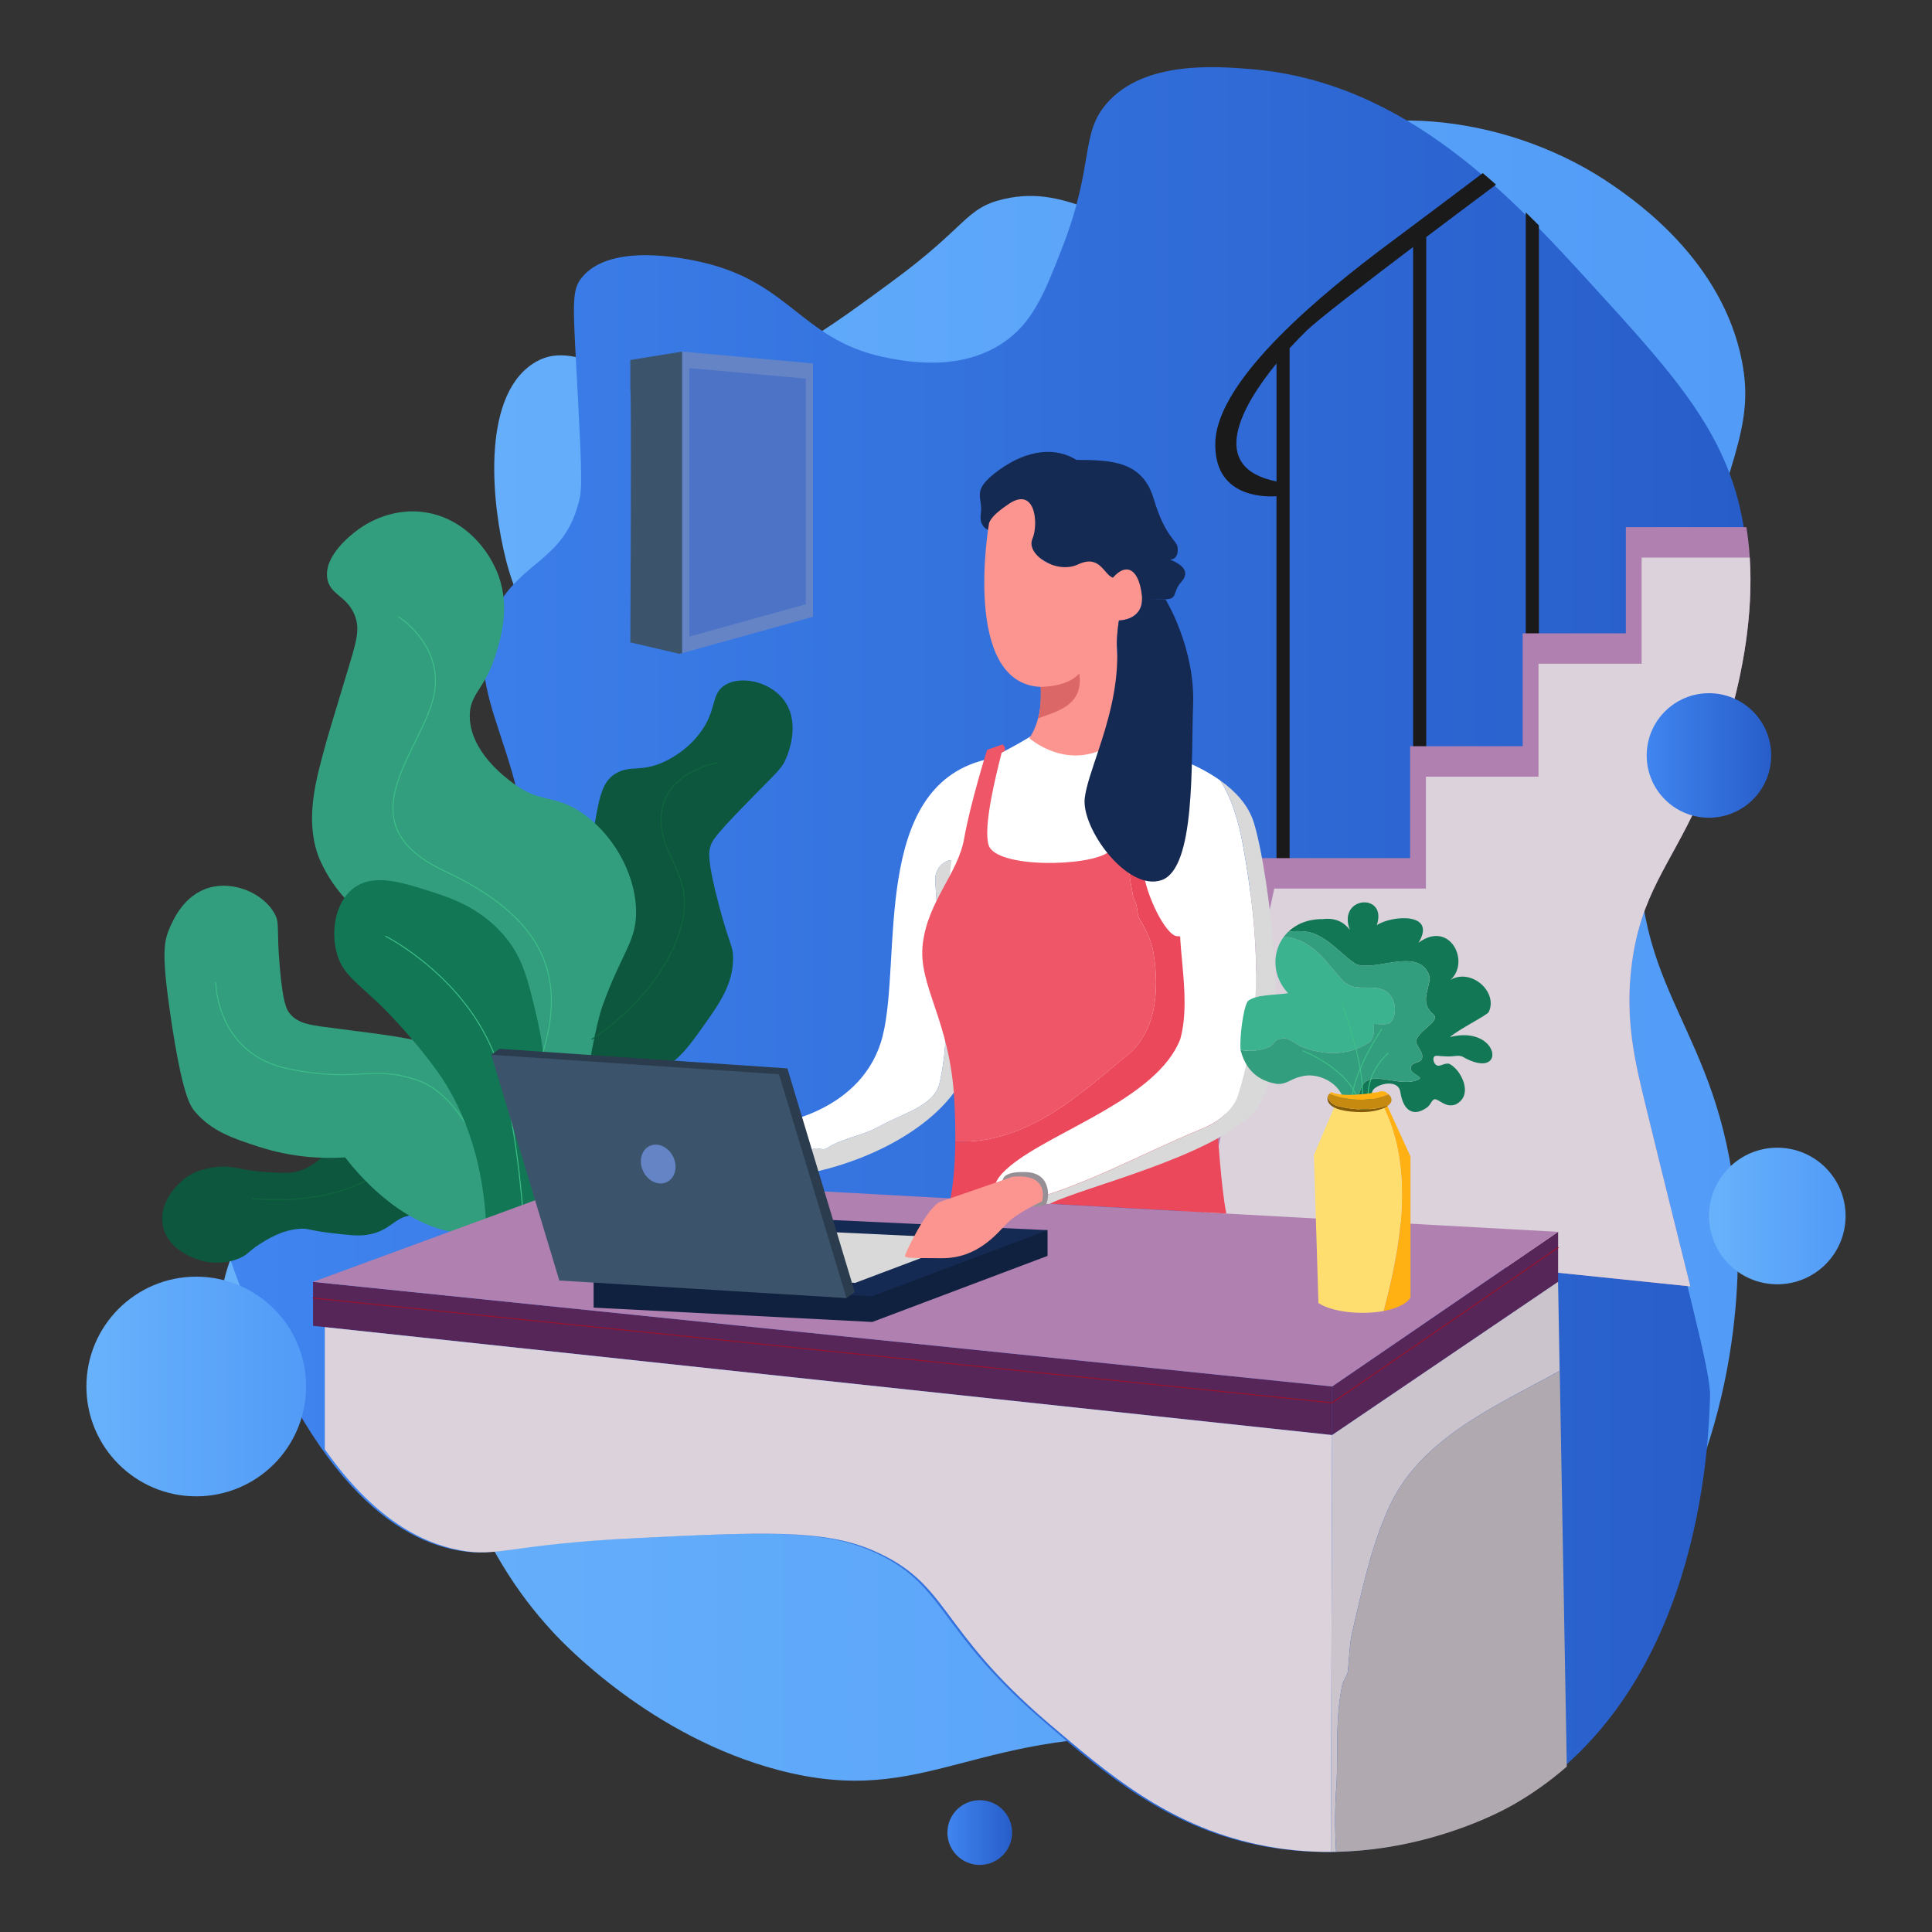 <svg xml:space="preserve" style="enable-background:new 0 0 4000 4000;" viewBox="0 0 4000 4000" y="0px" x="0px" xmlns:xlink="http://www.w3.org/1999/xlink" xmlns="http://www.w3.org/2000/svg" id="Layer_1" version="1.1">
<rect x="0" y="0" width="4000" height="4000" fill="#333333" stroke="none"/>
<style type="text/css">
	.st0{fill:url(#SVGID_1_);}
	.st1{fill:url(#SVGID_2_);}
	.st2{fill:#1A1A1A;}
	.st3{fill:#B080B0;}
	.st4{fill:#DBD2DB;}
	.st5{fill:#0D573E;}
	.st6{fill:none;stroke:#10663F;stroke-width:2;stroke-linecap:round;stroke-linejoin:round;stroke-miterlimit:10;}
	.st7{fill:#339E7E;}
	.st8{fill:none;stroke:#3DBE88;stroke-width:2;stroke-linecap:round;stroke-linejoin:round;stroke-miterlimit:10;}
	.st9{fill:#127755;}
	.st10{fill:#572658;}
	.st11{fill:#CCC4CC;}
	.st12{fill:#B0A9B0;}
	.st13{fill:none;stroke:#99112B;stroke-width:2;stroke-linecap:round;stroke-linejoin:round;stroke-miterlimit:10;}
	.st14{fill:#102140;}
	.st15{fill:#152A52;}
	.st16{fill:#D9D9D9;}
	.st17{fill:#3B546B;}
	.st18{fill:#6584C6;}
	.st19{fill:#4D73C6;}
	.st20{fill:#FFFFFF;}
	.st21{fill:#EF5668;}
	.st22{fill:#EB485C;}
	.st23{fill:#969096;}
	.st24{fill:#FC9590;}
	.st25{fill:#2A3C4D;}
	.st26{fill:#FFB114;}
	.st27{fill:#FFDE70;}
	.st28{fill:#3AB38E;}
	.st29{fill:#825A0A;}
	.st30{fill:#C78A10;}
	.st31{fill:#DB6767;}
	.st32{fill:url(#SVGID_3_);}
	.st33{fill:url(#SVGID_4_);}
	.st34{fill:url(#SVGID_5_);}
	.st35{fill:url(#SVGID_6_);}
</style>
<g>
	<g>
		<linearGradient y2="1968.06" x2="3613.309" y1="1968.06" x1="454.38" gradientUnits="userSpaceOnUse" id="SVGID_1_">
			<stop style="stop-color:#68B2FC" offset="0"></stop>
			<stop style="stop-color:#529BF7" offset="1"></stop>
		</linearGradient>
		<path d="M476.2,2812.5c58,103.1,191.5,67.6,348.5,158.6c173.3,100.4,150.4,224.7,320.3,408.2
			c24.4,26.3,204.8,216.8,467.8,285.7c312.4,81.8,404.3-96.1,844.6-65.9c289.8,19.9,325.1,102.2,499.2,56.5
			c267-70,414-324,477.2-433.3C3625,2892,3599.5,2558.4,3594,2497c-34.1-375.5-221.4-439.3-197.8-791.2
			c7.1-105.2,36.1-212.5,94.2-427c87.4-322.8,143-392,116.2-530.6c-40-206.8-217.3-329.8-266.9-364.2
			c-202.9-140.8-497.6-182.9-693.9-69.1c-99.5,57.7-104.3,115.1-204.1,138.2c-148.7,34.3-219.6-74.7-364.2-40.8
			c-79.3,18.6-73.4,55-229.2,169.5c-142.1,104.5-239.6,176.2-367.4,197.8c-201.7,34-287-89.3-379.9-25.1
			c-105.8,73.1-82.1,292.9-53.4,405c32.6,127.3,77.1,137,131.9,263.7c132,305.6,28.7,609.1,22,628
			c-66,185.1-186.4,304.1-263.7,367.4c-148.6,50.2-297.2,100.5-445.8,150.7C462.8,2636.4,432.8,2735.4,476.2,2812.5z" class="st0"></path>
		<linearGradient y2="1986.557" x2="3618.592" y1="1986.557" x1="457.328" gradientUnits="userSpaceOnUse" id="SVGID_2_">
			<stop style="stop-color:#4085F0" offset="0"></stop>
			<stop style="stop-color:#275DC9" offset="1"></stop>
		</linearGradient>
		<path d="M457.3,2550.4c163.1,496,346.5,632.5,489.8,659.4c79.8,15,102.6-12.4,364.2-25.1
			c258.3-12.6,387.5-18.9,489.8,25.1c160.3,68.9,131.8,159.4,364.2,357.9c122.6,104.7,247.7,211.6,433.3,251.2
			c274,58.5,502.6-67.4,527.5-81.6c395.7-225.5,411.5-748.8,414.4-847.7c1.5-48.1-49-230.8-138.1-596.6
			c-22.8-93.5-45-182.5-29.3-299.3c19-140.9,76.7-199.9,136.1-328.6c19.8-43,138.9-308.4,102.6-563.1
			c-28.2-197.6-140.1-319.9-320.3-517c-157.9-172.7-379.3-414.9-699.1-441.7c-72-6-224-18.8-301.4,71.2
			c-55.4,64.4-24.3,125-92.1,299.3c-36.9,94.7-61.6,155.8-123.5,196.8c-87,57.6-191.8,38.7-232.3,31.4
			c-182.7-32.9-202.2-156.1-389.3-198.9c-29.5-6.7-188.6-43.1-249.1,31.4c-22.4,27.6-18.5,54.7-8.4,244.9
			c9.4,177.5,8.3,195.5,2.1,219.8c-31.2,122.1-117.9,120.9-171.6,221.9c-94.1,176.7,100.7,314.1,56.5,625.9
			c-19,133.8-72.2,230.9-104.7,288.9c-45.4,81.1-125.2,223.6-293,309.8C595.1,2531.9,510.9,2545.7,457.3,2550.4z" class="st1"></path>
	</g>
	<g>
		<path d="M2642.9,996.8c-144.3-28.9-71.5-157.1,0-244.3V996.8z M3158.9,439.6v968.5h27.2V466.7
			C3177.2,457.7,3168.1,448.6,3158.9,439.6z M2874.2,505.3c-131.9,98.4-353.8,278.4-358,410.3c-3.5,111,95.3,113.8,126.6,111.8
			v774.3h27.2V721c13.9-15.2,26.5-28,35.9-37.1c23.4-22.4,114.7-92.9,219.8-172.5v1064.2h27.2V490.8
			c47.9-36.2,97.7-73.5,144.5-108.5c-9-8.1-18.2-16-27.5-23.9C2997.8,412.8,2924.2,468.1,2874.2,505.3z" class="st2"></path>
		<path d="M3378.7,1993.6c-15.7,116.8,6.5,205.8,29.3,299.3c37.8,155.2,68.6,277.4,91.6,370.4L2483,2558.4l-45.3-4.7
			l167.8-777.1h314v-231.6h233.1v-233.8h213.5v-219.8h249.6c0.6,3.5,1.1,7,1.6,10.5c2.5,17.5,4.3,35.1,5.4,52.6
			c15,237.5-89.5,470.4-108,510.5C3455.3,1793.7,3397.6,1852.6,3378.7,1993.6z" class="st3"></path>
		<path d="M3378.7,1993.6c-15.7,116.8,6.5,205.8,29.3,299.3c37.8,155.2,68.6,277.4,91.6,370.4L2483,2558.4l155.2-718.7
			h314V1608h233.1v-233.8h213.5v-219.8h223.9c15,237.5-89.5,470.4-108,510.5C3455.3,1793.7,3397.6,1852.6,3378.7,1993.6z" class="st4"></path>
	</g>
	<g>
		<path d="M967.3,2582.8c-56.2-61.7-94.8-70.6-120.4-65.9c-32.4,5.9-41,33.1-87.9,39.8c-19,2.7-38.1,0.4-76.4-4.2
			c-45.5-5.5-44.1-9.8-62.8-8.4c-36.4,2.8-65.4,21.1-81.6,31.4c-24.9,15.7-23.5,21.2-41.9,29.3c-33.4,14.6-65.6,8.5-71.2,7.3
			c-5.6-1.1-76.4-16.8-87.9-74.3c-11-54.6,41.9-95.3,46-98.4c23.8-17.8,48.8-21.1,62.8-23c37.3-5,47.7,6.9,108.8,10.5
			c31.8,1.8,48.1,2.6,65.9-3.1c32.4-10.5,52.1-33.4,68-52.3c37.6-44.7,27.1-63.7,58.6-90c30.2-25.2,65.2-29.1,78.5-30.4
			c43.9-4.2,76.6,11.6,91.1,18.8c35.1,17.6,54.8,41.8,70.1,60.7c7.5,9.3,27.2,33.8,40.8,68c27.5,68.9,13.9,134.4,6.3,162.2
			C1012,2568.1,989.6,2575.5,967.3,2582.8z" class="st5"></path>
		<path d="M522.2,2481.3c0,0,152.1,19.5,255.4-48.8s188.4,34.9,188.4,34.9" class="st6"></path>
		<path d="M714.7,2396.2c-41.1,2.7-106,1.8-180-22.3c-51.6-16.9-96.5-31.5-131.2-72.6c-9.3-11-26.2-33.8-50.2-196.8
			c-18.5-125.7-14.6-153.8-2.8-181.4c7.8-18.3,29.9-69.9,82.3-85.1c52.5-15.2,112.9,12.6,135.4,53c11.6,20.9,3.7,28.3,11.2,113
			c6.5,74.2,14.2,86.9,20.9,94.9c18.4,21.7,44,23.8,97.7,30.7c106.2,13.6,159.3,20.4,187,32.1c70.2,29.6,109.6,84.9,125.6,107.5
			c41.6,58.5,53.3,114.4,58.6,140.9c9.3,46.9,8.3,87,5.6,114.4c-26.6,15.8-51,23.1-71.2,26.5
			C850.1,2576.8,723.7,2408.5,714.7,2396.2z" class="st7"></path>
		<path d="M446.8,2034.7c0,9.8,5.6,149.3,152.1,178.6c146.5,29.3,168.9-10,266.6,23.6s154.9,203.5,154.9,203.5" class="st8"></path>
		<path d="M1218.5,1769.6c22.2-97.1,18-147.3,58.6-169.5c29.5-16.2,51.8-0.6,100.5-24.1c14.1-6.8,44.9-23.8,70.1-56.5
			c37.9-49.1,23-81.4,52.3-100.5c31.9-20.7,90.3-9.2,120.4,27.2c39,47.2,11.5,113.3,7.3,123.5c-9.9,23.9-19.5,28.5-90,101.5
			c-58.1,60.2-63.3,69.3-67,81.6c-3.2,10.7-6.7,29,17.8,121.4c22.7,85.7,29.2,83.1,29.3,108.8c0.3,54.1-28.1,94.2-60.7,140.2
			c-33.7,47.5-61.7,87.1-113,99.4c-34.2,8.2-64.6,0.9-82.7-5.2c-54.8-9.4-109.5-18.8-164.3-28.3c5.7-35.6,16.1-92.5,34.5-161.2
			C1171.1,1881,1192.2,1885,1218.5,1769.6z" class="st5"></path>
		<path d="M1176.6,2498.4c6.6-45.3,42.7-337.9,71.2-416.9c40.1-111.4,70.5-132.5,69.1-196.8
			c-1.8-79.8-51.2-162.8-117.2-205.1c-55.3-35.5-80.3-15.6-138.1-58.6c-16.7-12.4-87.8-65.3-89-137.1
			c-0.8-48.8,31.5-55.1,54.4-130.8c10-32.9,28.4-93.7,6.3-158c-19.2-55.7-71-120.7-150.7-134c-76.9-12.8-134.6,30.1-144.4,37.7
			c-12.4,9.5-67.7,52.3-60.7,98.4c5.4,35.4,42,36,57.6,78.5c10.4,28.5,2.9,52.5-16.7,117.2c-21.2,70.1-36.8,121.5-42.9,143.4
			c-21.7,77.8-43.6,156.3-17.8,232.3c2.4,7.1,38.2,104,127.7,142.3c54.2,23.2,77.7,3.3,122.5,32.4c58.2,37.9,77,109.7,80.6,124.5
			c14.3,60-3.9,99.3,27.2,164.3c6.7,14,47.5,257.8,55.8,266.2C1119.5,2547.8,1159.1,2504.3,1176.6,2498.4z" class="st7"></path>
		<path d="M698,1976.1c-13.1-44-5.8-106.6,33.5-136.8c41.4-31.8,99.4-13.1,161.9,7c37.4,12,98.4,31.6,147.9,87.9
			c40.2,45.7,50.9,90.6,69.8,170.2c7.6,32.2,29.4,133,16.7,267.9c-4.9,52.1-13.6,95.2-20.9,125.6c-33.5,12.1-67,24.2-100.5,36.3
			c-8.6-174.3-72.4-276.2-100.5-315.4c-54.2-75.5-115.8-135.4-115.8-135.4C738.1,2033.1,710.4,2017.7,698,1976.1z" class="st9"></path>
		<path d="M798.5,1938.4c0,0,167.5,84.4,228.9,255.3c42.8,119.2,55.8,323.8,55.8,323.8" class="st8"></path>
		<path d="M825,1277c0,0,106.1,65.6,68.4,181.4c-37.7,115.8-173,251.2,26.5,344.7c199.5,93.5,254.1,210.4,204.5,374.5" class="st8"></path>
		<path d="M1483.6,1579.8c0,0-109.1,18.1-114.6,110.2c-5.4,92.1,82.5,124.2,32.9,254
			c-49.5,129.8-176.5,207.5-176.5,207.5" class="st6"></path>
	</g>
	<g>
		<polygon points="648.1,2654 2758,2870.6 2758,2971.1 648.1,2745" class="st10"></polygon>
		<polygon points="2758,2870.6 3225.9,2550.4 3225.9,2654 2758,2971.1" class="st10"></polygon>
		<polygon points="648.1,2654 1229,2440.5 3225.9,2550.4 2758,2870.6" class="st3"></polygon>
		<path d="M2758,2971.1l-2.5,863.1c-48,0.3-98.9-4.1-151.4-15.4c-185.7-39.6-310.7-146.5-433.3-251.2
			c-232.4-198.6-203.9-289-364.2-357.9c-102.3-44-231.5-37.7-489.8-25.1c-261.6,12.7-284.4,40.1-364.2,25.1
			c-83.7-15.7-181.1-68.8-280.1-209v-253L2758,2971.1z" class="st4"></path>
		<path d="M2767.3,3690.8c2.9-67.5-2.9-132.1,11.7-202.6c2.9-11.7,11.7-20.6,11.7-29.4c2.9-26.4,2.9-52.9,8.8-79.3
			c20.6-88.1,38.2-173.2,73.4-252.5c63.4-147,218.6-213,356.2-288.8l-3.3-184.3L2758,2971.1l-2.5,863.1c3.6,0,7.1-0.1,10.6-0.1
			C2763.5,3786.6,2763.3,3738.9,2767.3,3690.8z" class="st11"></path>
		<path d="M2873,3127c-35.2,79.3-52.9,164.4-73.4,252.5c-5.9,26.4-5.9,52.9-8.8,79.3c0,8.8-8.8,17.6-11.7,29.4
			c-14.7,70.5-8.8,135.1-11.7,202.6c-4,48.1-3.7,95.8-1.1,143.2c197.4-3.9,345.7-85.5,365.5-96.8c41.4-23.6,78.6-50.4,112.1-79.7
			l-14.6-819.2C3091.6,2914,2936.3,2980,2873,3127z" class="st12"></path>
		<polyline points="648.1,2687.5 2758,2904.4 3225.9,2583.1" class="st13"></polyline>
	</g>
	<polygon points="1229,2707.3 1806,2737 2168.8,2600.2 2168.8,2546.9 1546.4,2570.9 1229,2654" class="st14"></polygon>
	<g>
		<polygon points="1229,2654 1806,2683.6 2168.8,2546.9 1546.4,2517.6" class="st15"></polygon>
	</g>
	<g>
		<polygon points="1384.8,2636.3 1770.5,2656.1 2013,2564.7 1597,2545.1" class="st16"></polygon>
	</g>
	<path d="M1305,745.3v58.6c2.8,8.4,0,526.1,0,526.1l101.9,23.7l5.6-1.6V727.9L1305,745.3z" class="st17"></path>
	<polygon points="1683.2,752.5 1412.5,727.9 1412.5,1352.2 1683.2,1277" class="st18"></polygon>
	<polygon points="1668.4,784 1427.3,762.1 1427.3,1318 1668.4,1251" class="st19"></polygon>
	<g>
		<path d="M1827.6,2144.3c-39.8,159.1-221.9,182.1-221.9,182.1s-16.5,39.8,4.9,73.3c18-7.2,37.5-5.4,58.5-9.6
			c5.9-2.9,8.8-8.8,14.7-11.7c8.8-2.9,17.6,2.9,26.4,0c35.2-23.5,76.3-26.4,111.6-47c47-26.4,111.6-41.1,123.3-88.1
			c32.3-140.9-2.9-281.9-8.8-422.8c0-26.4,26.4-49.9,49.9-35.2c18.6,9.3,35.3,20.4,50.3,33.2c0.7-56.2,1.6-135,2.9-245.5
			C1803.2,1631.4,1867.4,1985.2,1827.6,2144.3z" class="st20"></path>
		<path d="M1936.3,1820.4c5.9,140.9,41.1,281.9,8.8,422.8c-11.7,47-76.3,61.7-123.3,88.1
			c-35.2,20.6-76.3,23.5-111.6,47c-8.8,2.9-17.6-2.9-26.4,0c-5.9,2.9-8.8,8.8-14.7,11.7c-21,4.2-40.5,2.4-58.5,9.6
			c8.1,12.6,21.5,24.3,43.2,32.7c104.7-15.4,251.2-74.6,322.3-171.6c71.2-97,58.6-302.8,58.6-302.8s0,0,1.6-139.6
			c-15-12.9-31.7-24-50.3-33.2C1962.7,1770.5,1936.3,1794,1936.3,1820.4z" class="st16"></path>
		<path d="M2133.6,1524.7c0,0-58.2,36.1-94.2,48.2c-36,12.1-99.4,254-68.7,404.7c30.7,150.7,46.1,411.7,32.1,468.9
			c308.4,87.9,503.8,33.1,503.8,33.1s-22.3-340.5-11.5-531c10.8-190.5,0.3-332.8-62.4-375.7c-62.8-42.9-162.2-91.1-162.2-91.1
			L2133.6,1524.7z" class="st20"></path>
		<path d="M2232.9,2266.7c32.3-23.5,61.7-49.9,94-76.3c67.5-49.9,73.4-138,61.7-214.3c-2.9-23.5-14.7-49.9-29.4-73.4
			c-5.9-8.8-2.9-23.5-8.8-35.2c-2.9-5.9-5.9-14.7-5.9-20.6c-8.8-38.2-8.8-76.3,0-111.6c8.8-20.6,17.6-41.1,26.4-61.7
			c15.6-41.6,30-83.2,45.1-124.2l-20.1-16.3c0,0-61,200.3-100.8,230.9c-39.8,30.7-233.8,34.2-248.4-14.7
			c-11.3-37.7,14.8-142.6,26.9-190c0.9-3.4,5.8-2.3,6.6-5c2.2-8.5-4.3-13.1-4.3-13.1l-32.3,11.3c0,0-34.8,111.3-47.4,183.5
			c-12.6,72.2-74.3,128.4-85.5,216.6c-11.2,88.2,55.8,157.4,65,323.4c1.8,33.1,2.4,62,2.1,87.1
			C2069.7,2368.5,2156.4,2325.9,2232.9,2266.7z" class="st21"></path>
		<path d="M2538.9,2512.5c-21.6-110.1-27.1-419.4-46.8-494.9c-22.1-84.8-54.3-79.2-54.3-79.2
			c-24.1,0-66.6-87.9-70.8-136.8c-4.2-48.8,50.9-250.8,50.9-250.8l-1.9-1.5c-15.1,41.1-29.5,82.7-45.1,124.2
			c-8.8,20.6-17.6,41.1-26.4,61.7c-8.8,35.2-8.8,73.4,0,111.6c0,5.9,2.9,14.7,5.9,20.6c5.9,11.7,2.9,26.4,8.8,35.2
			c14.7,23.5,26.4,49.9,29.4,73.4c11.7,76.3,5.9,164.4-61.7,214.3c-32.3,26.4-61.7,52.9-94,76.3c-76.4,59.2-163.2,101.8-255.1,96.5
			c-0.6,59.3-5.8,97-10,117.9L2538.9,2512.5z" class="st22"></path>
		<path d="M2561.7,2272.6c55.8-170.3,44-343.5,11.7-522.7c-8.8-47.6-21.9-94.2-46.8-133.9
			c-50.2-35.9-107.3-51.9-107.3-51.9l31.3,323.4c-23.7,38.4,19.5,169.5-7,264c-48.1,123.7-264.4,189.5-352.4,262.7
			c-59.3,49.5-24.7,69.3,19.8,76c133.1-33.4,249.8-100.7,377.1-153.1C2517.7,2325.4,2550,2301.9,2561.7,2272.6z" class="st20"></path>
		<path d="M2595.8,1702.6c-11.5-36.6-39.1-65.1-69.1-86.6c24.9,39.8,38,86.3,46.8,133.9
			c32.3,179.1,44,352.4-11.7,522.7c-11.7,29.4-44,52.9-73.4,64.6c-127.3,52.4-244,119.7-377.1,153.1c21.5,3.2,45.2,3.3,61.9,2.2
			c66.1-33.9,336.9-97,422.7-190.3C2681.6,2208.7,2626.5,1800.3,2595.8,1702.6z" class="st16"></path>
		<path d="M2076,2446.7c0,0-5.6-22.5,48.8-20c54.4,2.5,46.7,56.8,41.2,66.3c-5.6,9.5-110.4,9.8-97.7-28.2
			C2071.8,2454.4,2076,2446.7,2076,2446.7z" class="st23"></path>
		<path d="M2095.5,2436.6c0,0-120.4,42-147.6,51c-27.2,9.1-74.3,107.3-74.3,112.9s37.6,4,74.8,4.5
			c75.9,1,115.6-51.3,137.6-73.3c22-22,71.2-44.2,71.2-44.2s8.4-24.3-8.9-40.6C2131.1,2430.9,2095.5,2436.6,2095.5,2436.6z" class="st24"></path>
		<path d="M2059.8,1100.8c0,0-34.4-0.7-29.1-37c5.2-36.3-23-46.8,37.7-90.7s118.4-47.1,160.2-20.9
			c74.2,0,137,3.1,160.1,80.6c23,77.4,47.1,85.8,49.2,99.4c2.1,13.6-2.1,26.2-15.7,26.2c30.4,12.6,40.8,27.2,23,47.1
			s-6.6,35.2-32.1,35.2c-25.5,0-78.8,3.8-102.9,0C2286,1236.9,2059.8,1100.8,2059.8,1100.8z" class="st15"></path>
		<path d="M2131.1,1528.2c0,0,80.6,72.2,171.6,11.9c29.3-17.5,13.6-150.4,10.5-184.9c-3.1-34.5,3.5-70.5,3.5-70.5
			s53,0,47.4-51.6c-5.6-51.6-30-71.2-60-37c-19.5-7-26.5-48.8-72-27.6c-45.5,21.3-108.3-21.1-94.7-52.5
			c13.6-31.4,6.3-114.6-53.7-69.2c-37,25.1-36.3,38.4-36.3,38.4s-57,329.9,107.4,337C2159.7,1491.9,2131.1,1528.2,2131.1,1528.2z" class="st24"></path>
		<path d="M2302.8,1540.1c-9.8,6.5-19.5,11.5-29,15.2c18.8-56.6,39.9-125.4,39.5-200.1
			C2316.4,1389.7,2332.1,1522.6,2302.8,1540.1z" class="st24"></path>
		<path d="M2470.2,1459.8c-4.4,119.1,5.6,338.5-65.6,362.5c-71.2,24-166.7-108.2-158.7-170.5
			c3.2-25.2,15-58.1,27.8-96.6c18.8-56.6,39.9-125.4,39.5-200.1c0.2-7.1-0.2-13.8-0.9-20.1c0-27.1,4.3-50.4,4.3-50.4
			s47.6,0,47.9-43.9h48.4C2413,1240.7,2474.7,1340.7,2470.2,1459.8z" class="st15"></path>
	</g>
	<g>
		<polygon points="1034.3,2171.5 1630.2,2212 1769.7,2675.2 1752.5,2687.5 1175.2,2639 1017.1,2183.8" class="st25"></polygon>
		<polygon points="1017.1,2183.8 1612.9,2224.2 1752.5,2687.5 1158,2651.2" class="st17"></polygon>
		
			<ellipse ry="41.4" rx="34.5" cy="2410.3" cx="1362.3" class="st18" transform="matrix(0.901 -0.434 0.434 0.901 -910.781 829.603)"></ellipse>
	</g>
	<g>
		<path d="M2920.3,2686.4v-292l-56.5-123.5c-4.7-2.7-9.5-4.9-14.2-6.8c80.9,133.7,55.4,298.2,15.2,450.1
			C2890.6,2709.4,2911.9,2700.1,2920.3,2686.4z" class="st26"></path>
		<path d="M2849.5,2264.1c-26-10.5-51.9-9.2-77.9,6.8l-51.3,120.4l9.4,306.7c30.6,19.3,89.9,24.6,135,16.3
			C2904.9,2562.3,2930.4,2397.8,2849.5,2264.1z" class="st27"></path>
		<path d="M3001.9,2147.1c19.6-16.8,75.5-44.4,80.2-51.6c20.2-40.9-35.2-91.7-78.8-67c41-36.9-1.1-124.4-66.3-76.8
			c38.5-63.8-55.8-56.7-86.5-36.3c23-67.8-82.6-60.8-55.8,9.8c-11.3-15-28.7-25.6-55.8-22.3c-30.9-0.3-55.2,10.2-71.9,26.5
			c13.1-2.4,27.5-1.7,38.7-0.3c41.1,5.9,76.3,52.9,102.8,67.5c41.1,14.7,126.3-35.2,149.7,20.6c8.8,20.6-23.5,55.8,8.8,82.2
			c17.6,14.7-29.4,32.3-35.2,55.8c0,11.7,17.6,23.5,11.7,38.2c-2.9,5.9-14.7,5.9-20.6,11.7c-11.7,17.6,26.4,23.5,14.7,29.4
			c-38.2,20.6-105.7-26.4-120.4,20.6c-4.3,12.1-7.8,25.4-10.2,39.3c11.5,3.9,23.5,6.1,29.6,1.5c10-8-3.9-27.4,7.7-41.2
			c14.9-13.6,52.1-18.9,55.1,7c5.9,37.5,26.6,52.1,55.8,30.7c8.4-7.3,9.1-16,16-16.7c11.2,2.3,22.1,17.8,41.9,11.2
			c39.3-18.4,12.2-72.5-12.6-84.4c-11.5-2.5-19,7.3-26.5,2.8c-5.7-3.4-8.1-13.1-4.9-17.4c3-4,9.2-1,26.5-0.7c18.6,0.3,21.3-3,31.4,0
			C3121.4,2241.9,3106.5,2120.5,3001.9,2147.1z" class="st9"></path>
		<path d="M2629.3,2166.9c5.9-2.9,11.7-14.7,17.6-14.7c20.6-8.8,32.3,8.8,47,14.7c44,17.6,96.9,20.6,140.9-8.8
			c8.8-5.9,11.7-23.5,8.8-38.2c11.7,0,29.4,2.9,35.2-2.9c17.6-20.6,8.8-58.7-14.7-67.5c-26.4-11.7-61.7,5.9-85.2-20.6
			c-32.3-35.2-55.8-76.3-108.6-88.1c-4.8-0.6-9.2-0.4-13.4,0.2c-23.8,33.2-22.4,81.3,10,115.3c-29,4.4-67.3,2.5-83.7,16.7
			c-9.8,15.7-16.9,76.6-14.8,100.6C2588.8,2177.8,2609.8,2175.5,2629.3,2166.9z" class="st28"></path>
		<path d="M2966.9,2099.3c-32.3-26.4,0-61.7-8.8-82.2c-23.5-55.8-108.6-5.9-149.7-20.6c-26.4-14.7-61.7-61.7-102.8-67.5
			c-11.1-1.4-25.6-2.1-38.7,0.3c-3.7,3.6-7,7.5-10,11.7c4.2-0.7,8.6-0.8,13.4-0.2c52.9,11.7,76.3,52.9,108.6,88.1
			c23.5,26.4,58.7,8.8,85.2,20.6c23.5,8.8,32.3,47,14.7,67.5c-5.9,5.9-23.5,2.9-35.2,2.9c2.9,14.7,0,32.3-8.8,38.2
			c-44,29.4-96.9,26.4-140.9,8.8c-14.7-5.9-26.4-23.5-47-14.7c-5.9,0-11.7,11.7-17.6,14.7c-19.5,8.6-40.5,10.9-60.8,6.8
			c0,0.4,0.1,0.9,0.1,1.3c13.9,51.1,47.9,64.3,74.7,69.1c21.6,1.3,28.3-10.6,50.9-15.3c31.7-9.5,82.5,11.2,89.3,55.1
			c5.3,2.9,14.2,7.3,23.5,10.4c2.4-13.9,6-27.2,10.2-39.3c14.7-47,82.2,0,120.4-20.6c11.7-5.9-26.4-11.7-14.7-29.4
			c5.9-5.9,17.6-5.9,20.6-11.7c5.9-14.7-11.7-26.4-11.7-38.2C2937.6,2131.6,2984.6,2114,2966.9,2099.3z" class="st7"></path>
		<path d="M2697.3,2175.7c0,0,93.1,35.6,115.1,102.6" class="st8"></path>
		<path d="M2776.9,2075.2c0,0,49.2,127.7,43.4,194.7" class="st8"></path>
		<path d="M2860.6,2130.7c0,0-57.3,84.4-61.8,144.8" class="st8"></path>
		<path d="M2874.2,2180.6c0,0-42.9,34.2-41.9,91.1" class="st8"></path>
		<path d="M2770.2,2290.2c-9.6-1.9-18-9-21.8-18.5c-0.5,2.9-0.2,6.3,1.9,10.4c7.3,14.3,35.9,20.2,67.7,20.4
			c25.1,0.1,47.6-5.9,57.5-14.9C2843.6,2300.4,2805.3,2299,2770.2,2290.2z" class="st29"></path>
		<path d="M2874.9,2265.6c-10.9-10.8-21.6-4.5-21.6-4.5s-72.2,12.9-96.6,0c0,0-2.1,1.1-4.2,3.2
			C2792.2,2280.1,2836.8,2281.6,2874.9,2265.6z" class="st26"></path>
		<path d="M2874.9,2265.6c-38,16-82.6,14.5-122.4-1.3c-1.7,1.7-3.4,4.1-4,7.3c3.8,9.6,12.1,16.6,21.8,18.5
			c35.1,8.8,73.3,10.2,105.3-2.6c6-5.4,7.4-11.9,2.2-18.8C2876.8,2267.6,2875.8,2266.5,2874.9,2265.6z" class="st30"></path>
	</g>
	<path d="M2234.5,1393.9c0,0-16.9,26.5-79.7,28.3c-0.4,36-0.5,49.5-5.7,65.6
		C2178.6,1474.1,2245.1,1465.7,2234.5,1393.9z" class="st31"></path>
	<linearGradient y2="1564.114" x2="3667.106" y1="1564.114" x1="3409.346" gradientUnits="userSpaceOnUse" id="SVGID_3_">
		<stop style="stop-color:#4085F0" offset="0"></stop>
		<stop style="stop-color:#275DC9" offset="1"></stop>
	</linearGradient>
	<circle r="128.9" cy="1564.1" cx="3538.2" class="st32"></circle>
	<linearGradient y2="2870.607" x2="633.727" y1="2870.607" x1="178.894" gradientUnits="userSpaceOnUse" id="SVGID_4_">
		<stop style="stop-color:#68B2FC" offset="0"></stop>
		<stop style="stop-color:#529BF7" offset="1"></stop>
	</linearGradient>
	<circle r="227.4" cy="2870.6" cx="406.3" class="st33"></circle>
	<linearGradient y2="3794.109" x2="2095.518" y1="3794.109" x1="1961.545" gradientUnits="userSpaceOnUse" id="SVGID_5_">
		<stop style="stop-color:#4085F0" offset="0"></stop>
		<stop style="stop-color:#275DC9" offset="1"></stop>
	</linearGradient>
	<circle r="67" cy="3794.1" cx="2028.5" class="st34"></circle>
	<linearGradient y2="2517.558" x2="3821.106" y1="2517.558" x1="3538.226" gradientUnits="userSpaceOnUse" id="SVGID_6_">
		<stop style="stop-color:#68B2FC" offset="0"></stop>
		<stop style="stop-color:#529BF7" offset="1"></stop>
	</linearGradient>
	<circle r="141.4" cy="2517.6" cx="3679.7" class="st35"></circle>
</g>
</svg>
